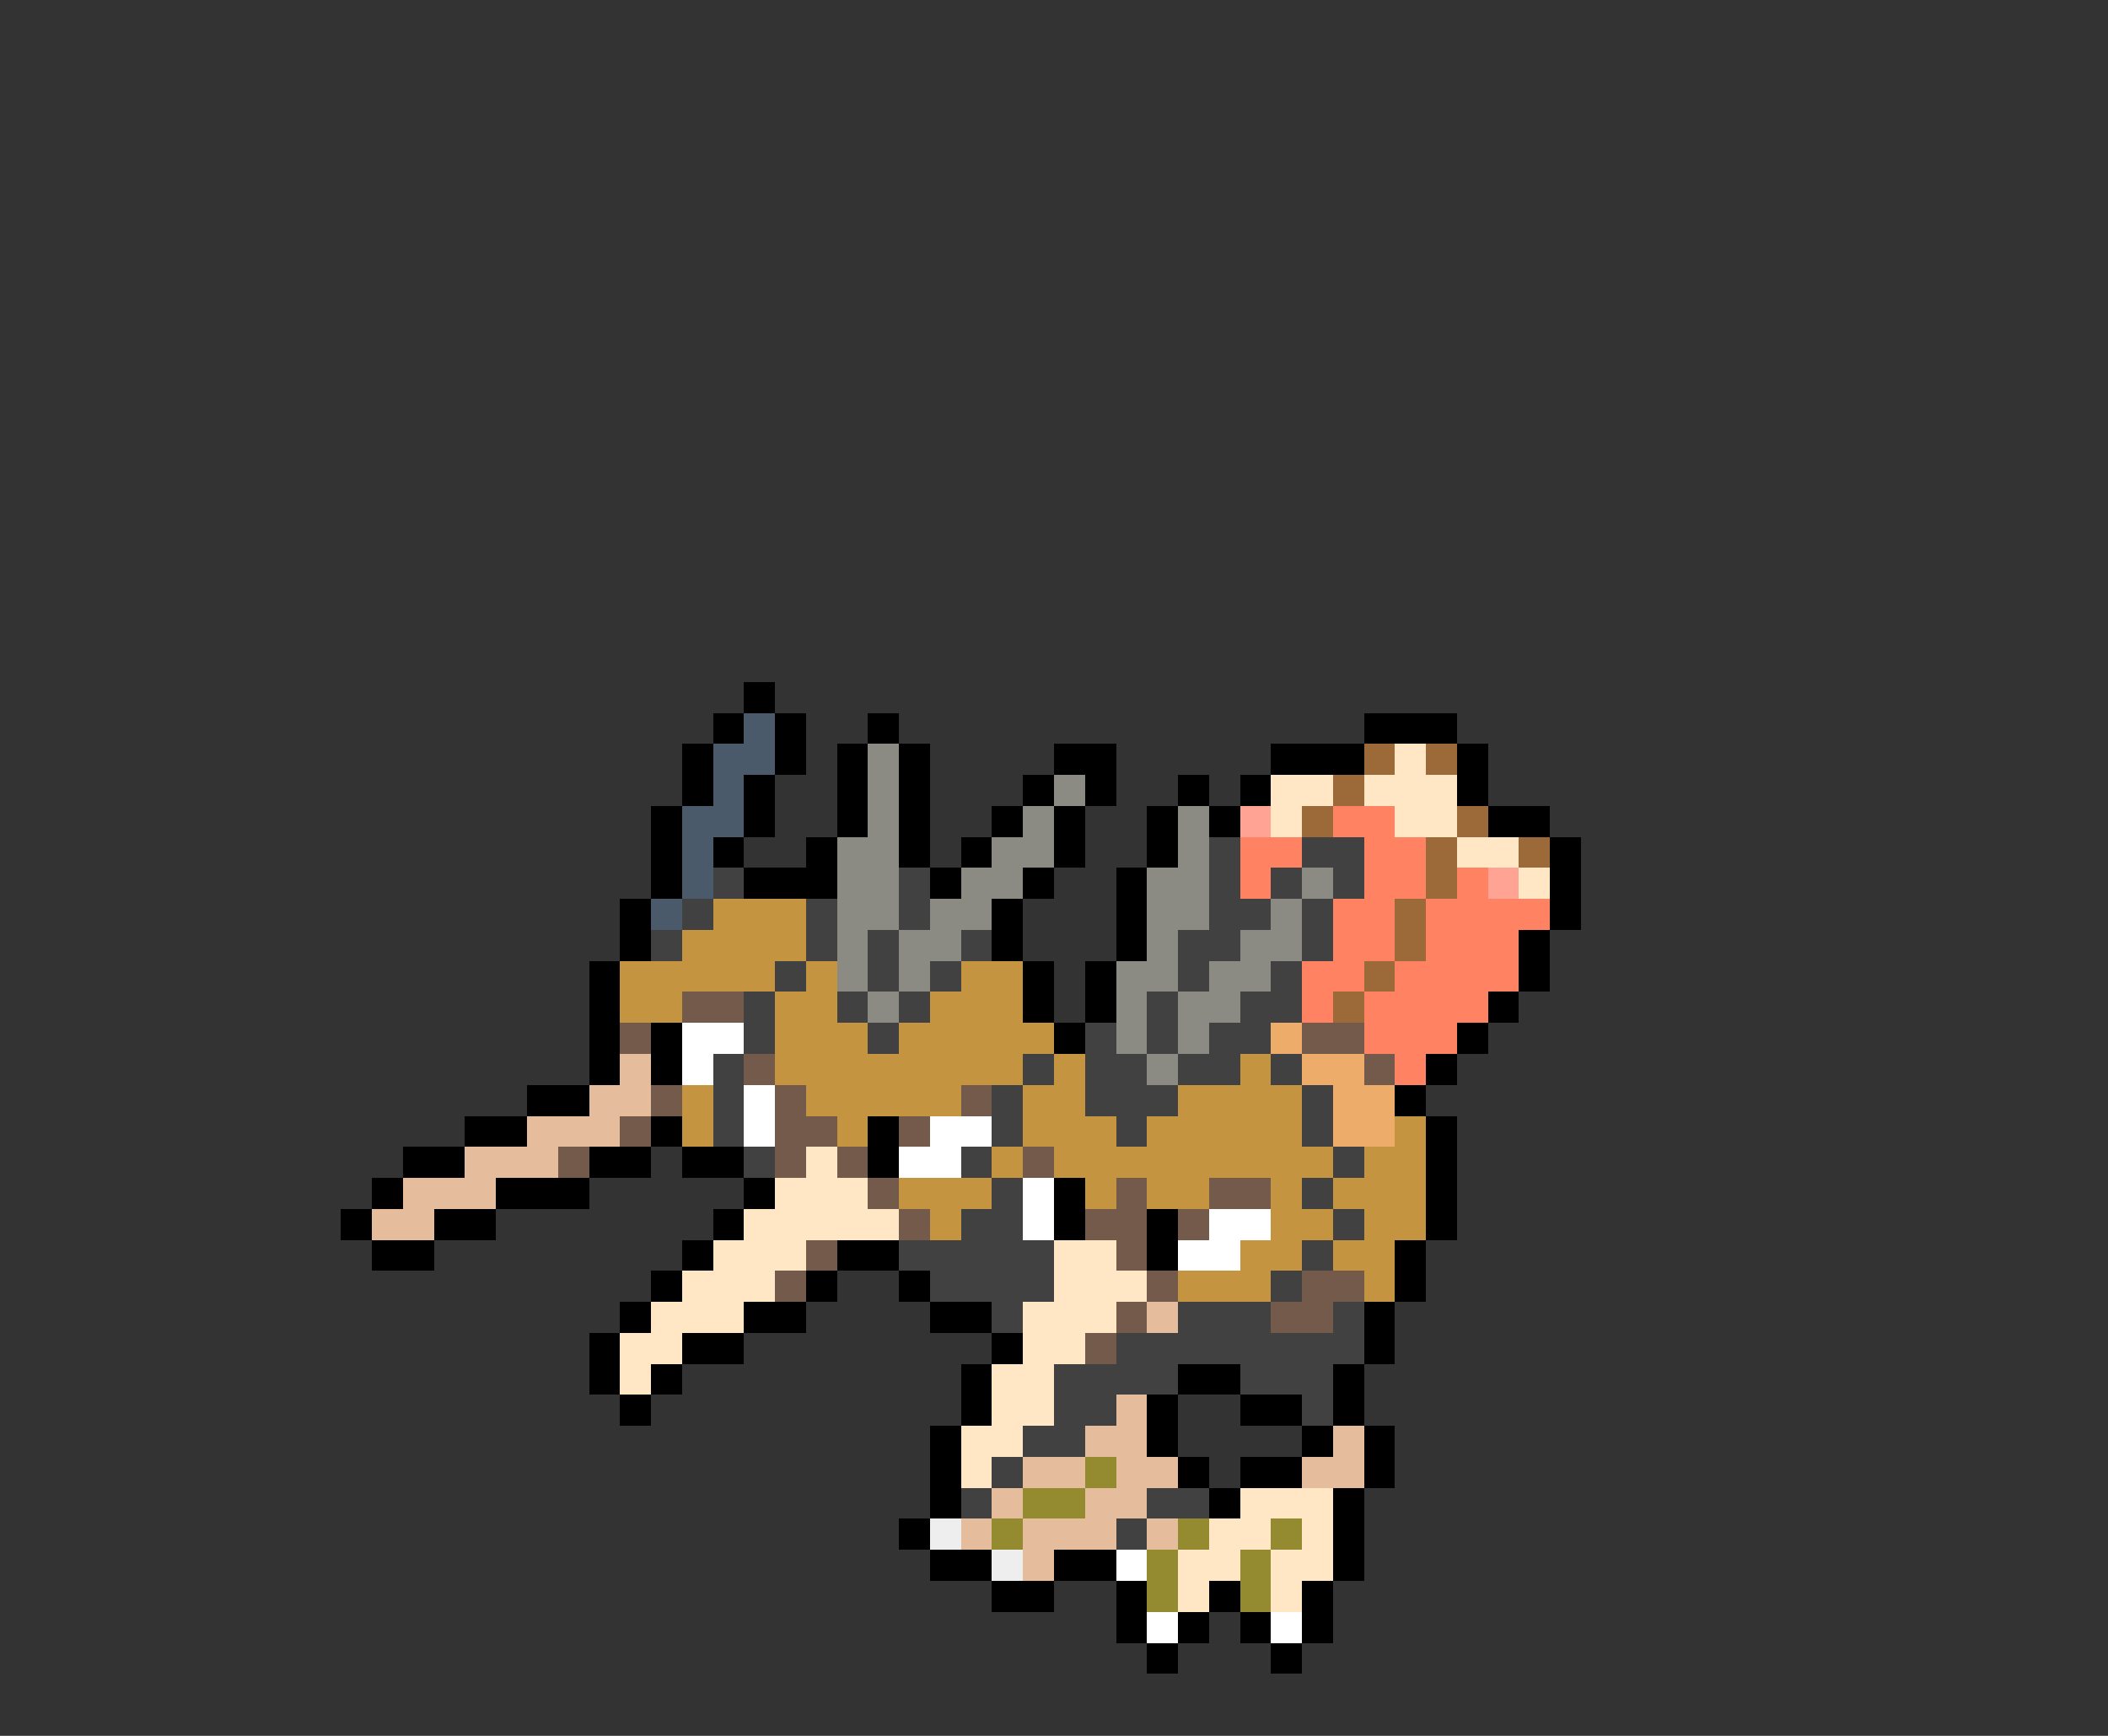 <svg xmlns="http://www.w3.org/2000/svg" viewBox="0 -0.5 68 56" shape-rendering="crispEdges">
<rect x="0" y="-0.5" width="68" height="56" fill="#333333" stroke="none"/>
<path stroke="#000000" d="M24 22h1M23 23h1M25 23h1M28 23h1M44 23h3M22 24h1M25 24h1M27 24h1M29 24h1M34 24h2M41 24h3M47 24h1M22 25h1M24 25h1M27 25h1M29 25h1M33 25h1M35 25h1M38 25h1M40 25h1M47 25h1M21 26h1M24 26h1M27 26h1M29 26h1M32 26h1M34 26h1M37 26h1M39 26h1M48 26h2M21 27h1M23 27h1M26 27h1M29 27h1M31 27h1M34 27h1M37 27h1M50 27h1M21 28h1M24 28h3M30 28h1M33 28h1M36 28h1M50 28h1M20 29h1M32 29h1M36 29h1M50 29h1M20 30h1M32 30h1M36 30h1M49 30h1M19 31h1M33 31h1M35 31h1M49 31h1M19 32h1M33 32h1M35 32h1M48 32h1M19 33h1M21 33h1M34 33h1M47 33h1M19 34h1M21 34h1M46 34h1M17 35h2M45 35h1M15 36h2M21 36h1M28 36h1M46 36h1M13 37h2M19 37h2M22 37h2M28 37h1M46 37h1M12 38h1M16 38h3M24 38h1M34 38h1M46 38h1M11 39h1M14 39h2M23 39h1M34 39h1M37 39h1M46 39h1M12 40h2M22 40h1M27 40h2M37 40h1M45 40h1M21 41h1M26 41h1M29 41h1M45 41h1M20 42h1M24 42h2M30 42h2M44 42h1M19 43h1M22 43h2M32 43h1M44 43h1M19 44h1M21 44h1M31 44h1M38 44h2M43 44h1M20 45h1M31 45h1M37 45h1M40 45h2M43 45h1M30 46h1M37 46h1M42 46h1M44 46h1M30 47h1M38 47h1M40 47h2M44 47h1M30 48h1M39 48h1M43 48h1M29 49h1M43 49h1M30 50h2M34 50h2M43 50h1M32 51h2M36 51h1M39 51h1M42 51h1M36 52h1M38 52h1M40 52h1M42 52h1M37 53h1M41 53h1" />
<path stroke="#4a5a6a" d="M24 23h1M23 24h2M23 25h1M22 26h2M22 27h1M22 28h1M21 29h1" />
<path stroke="#8b8b83" d="M28 24h1M28 25h1M34 25h1M28 26h1M33 26h1M38 26h1M27 27h2M32 27h2M38 27h1M27 28h2M31 28h2M37 28h2M42 28h1M27 29h2M30 29h2M37 29h2M41 29h1M27 30h1M29 30h2M37 30h1M40 30h2M27 31h1M29 31h1M36 31h2M39 31h2M28 32h1M36 32h1M38 32h2M36 33h1M38 33h1M37 34h1" />
<path stroke="#9c6a39" d="M44 24h1M46 24h1M43 25h1M42 26h1M47 26h1M46 27h1M49 27h1M46 28h1M45 29h1M45 30h1M44 31h1M43 32h1" />
<path stroke="#ffe6c5" d="M45 24h1M41 25h2M44 25h3M41 26h1M45 26h2M47 27h2M49 28h1M26 37h1M25 38h3M24 39h5M23 40h3M34 40h2M22 41h3M34 41h3M21 42h3M33 42h3M20 43h2M33 43h2M20 44h1M32 44h2M32 45h2M31 46h2M31 47h1M40 48h3M39 49h2M42 49h1M38 50h2M41 50h2M38 51h1M41 51h1" />
<path stroke="#ffa494" d="M40 26h1M48 28h1" />
<path stroke="#ff8362" d="M43 26h2M40 27h2M44 27h2M40 28h1M44 28h2M47 28h1M43 29h2M46 29h4M43 30h2M46 30h3M42 31h2M45 31h4M42 32h1M44 32h4M44 33h3M45 34h1" />
<path stroke="#414141" d="M39 27h1M42 27h2M23 28h1M29 28h1M39 28h1M41 28h1M43 28h1M22 29h1M26 29h1M29 29h1M39 29h2M42 29h1M21 30h1M26 30h1M28 30h1M31 30h1M38 30h2M42 30h1M25 31h1M28 31h1M30 31h1M38 31h1M41 31h1M24 32h1M27 32h1M29 32h1M37 32h1M40 32h2M24 33h1M28 33h1M35 33h1M37 33h1M39 33h2M23 34h1M33 34h1M35 34h2M38 34h2M41 34h1M23 35h1M32 35h1M35 35h3M42 35h1M23 36h1M32 36h1M36 36h1M42 36h1M24 37h1M31 37h1M43 37h1M32 38h1M42 38h1M31 39h2M43 39h1M29 40h5M42 40h1M30 41h4M41 41h1M32 42h1M38 42h3M43 42h1M36 43h8M34 44h4M40 44h3M34 45h2M42 45h1M33 46h2M32 47h1M31 48h1M37 48h2M36 49h1" />
<path stroke="#c59441" d="M23 29h3M22 30h4M20 31h5M26 31h1M31 31h2M20 32h2M25 32h2M30 32h3M25 33h3M29 33h5M25 34h8M34 34h1M40 34h1M22 35h1M26 35h5M33 35h2M38 35h4M22 36h1M27 36h1M33 36h3M37 36h5M45 36h1M32 37h1M34 37h9M44 37h2M29 38h3M35 38h1M37 38h2M41 38h1M43 38h3M30 39h1M41 39h2M44 39h2M40 40h2M43 40h2M38 41h3M44 41h1" />
<path stroke="#735a4a" d="M22 32h2M20 33h1M42 33h2M24 34h1M44 34h1M21 35h1M25 35h1M31 35h1M20 36h1M25 36h2M29 36h1M18 37h1M25 37h1M27 37h1M33 37h1M28 38h1M36 38h1M39 38h2M29 39h1M35 39h2M38 39h1M26 40h1M36 40h1M25 41h1M37 41h1M42 41h2M36 42h1M41 42h2M35 43h1" />
<path stroke="#ffffff" d="M22 33h2M22 34h1M24 35h1M24 36h1M30 36h2M29 37h2M33 38h1M33 39h1M39 39h2M38 40h2M36 50h1M37 52h1M41 52h1" />
<path stroke="#eeac6a" d="M41 33h1M42 34h2M43 35h2M43 36h2" />
<path stroke="#e6bd9c" d="M20 34h1M19 35h2M17 36h3M15 37h3M13 38h3M12 39h2M37 42h1M36 45h1M35 46h2M43 46h1M33 47h2M36 47h2M42 47h2M32 48h1M35 48h2M31 49h1M33 49h3M37 49h1M33 50h1" />
<path stroke="#948b31" d="M35 47h1M33 48h2M32 49h1M38 49h1M41 49h1M37 50h1M40 50h1M37 51h1M40 51h1" />
<path stroke="#eeeeee" d="M30 49h1M32 50h1" />
</svg>